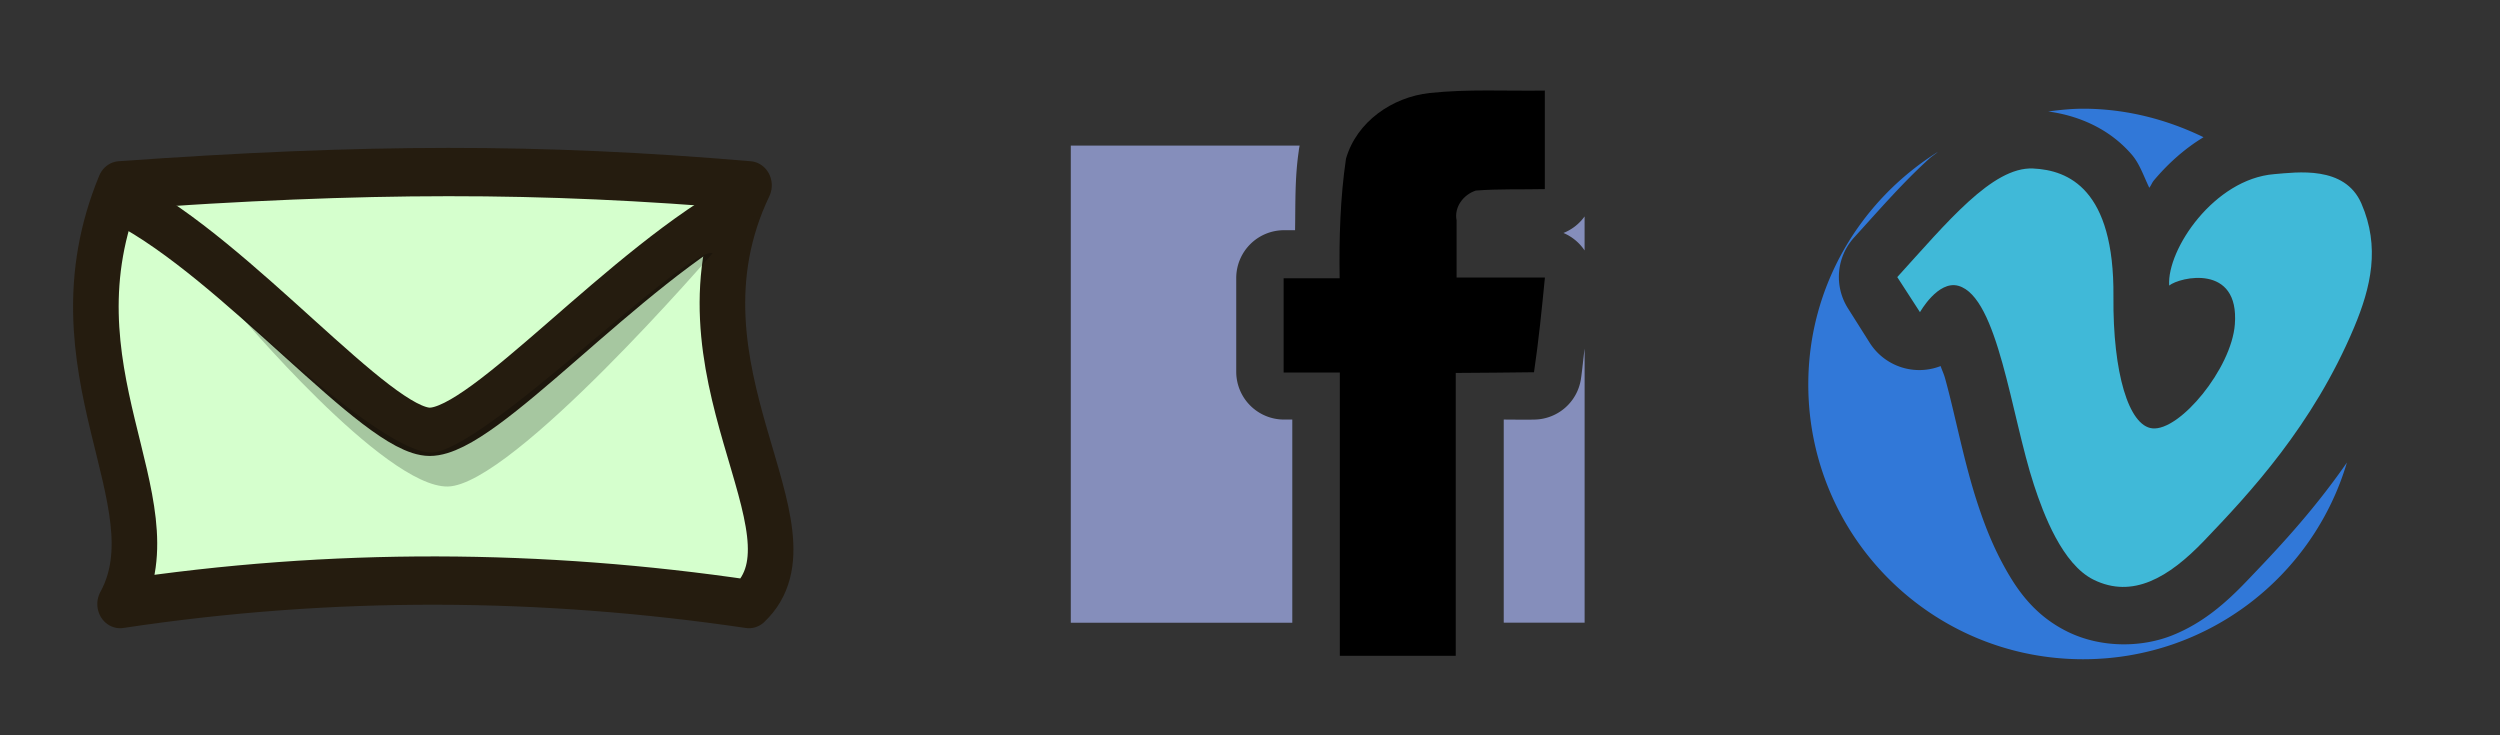 <?xml version="1.0" encoding="UTF-8" standalone="no"?>
<!-- Created with Inkscape (http://www.inkscape.org/) -->

<svg
   xmlns:dc="http://purl.org/dc/elements/1.1/"
   xmlns:cc="http://creativecommons.org/ns#"
   xmlns:rdf="http://www.w3.org/1999/02/22-rdf-syntax-ns#"
   xmlns:svg="http://www.w3.org/2000/svg"
   xmlns="http://www.w3.org/2000/svg"
   xmlns:sodipodi="http://sodipodi.sourceforge.net/DTD/sodipodi-0.dtd"
   xmlns:inkscape="http://www.inkscape.org/namespaces/inkscape"
   width="85"
   height="25"
   id="svg4248"
   version="1.1"
   inkscape:version="0.47 r22583"
   sodipodi:docname="contact_bar.svg"
   inkscape:export-filename="/Users/miles/Sites/milessteele.com/images/contact_bar.png"
   inkscape:export-xdpi="84.705879"
   inkscape:export-ydpi="84.705879">
  <rect width="100%" height="100%" fill="#333333" stroke="none"/>
  <defs
     id="defs4250">
    <inkscape:path-effect
       effect="envelope"
       id="path-effect7964"
       is_visible="true"
       yy="true"
       xx="true"
       bendpath1="m 1.36,1033.792 27.599,0"
       bendpath2="m 28.959,1033.792 0,17.337"
       bendpath3="m 1.36,1051.13 27.599,0"
       bendpath4="m 1.36,1033.792 0,17.337" />
    <inkscape:path-effect
       effect="envelope"
       id="path-effect7961"
       is_visible="true"
       yy="true"
       xx="true"
       bendpath1="m 1.442,1034.859 c 43.354,-9.06 18.224,15.262 27.517,-1.066"
       bendpath2="m 28.959,1033.792 0,17.337"
       bendpath3="m 1.36,1051.13 19.723,-3.856"
       bendpath4="m 1.36,1033.792 0,17.337"
       bendpath3-nodetypes="cc"
       bendpath1-nodetypes="cc" />
    <inkscape:path-effect
       effect="knot"
       id="path-effect7959"
       is_visible="true"
       interruption_width="3"
       prop_to_stroke_width="true"
       add_stroke_width="true"
       add_other_stroke_width="true"
       switcher_size="15"
       crossing_points_vector="6.439 | 1038.968 | 2 | 2 | 0 | 4 | 0 | 4 | 1 | 27.363 | 1036.598 | 2 | 2 | 1 | 2 | 2 | 2 | 1 | 6.439 | 1038.968 | 2 | 2 | 0 | 0 | 4 | 4 | 1 | 6.439 | 1038.968 | 2 | 2 | 0 | 0 | 4 | 4 | 1 | 6.439 | 1038.968 | 2 | 2 | 0 | 0 | 4 | 4 | 1 | 6.439 | 1038.968 | 2 | 2 | 0 | 0 | 4 | 4 | 1 | 6.439 | 1038.968 | 2 | 2 | 0 | 0 | 4 | 4 | 1 | 6.439 | 1038.968 | 2 | 2 | 0 | 0 | 4 | 4 | 1 | 6.439 | 1038.968 | 2 | 2 | 0 | 0 | 4 | 4 | 1 | 6.439 | 1038.968 | 2 | 2 | 0 | 0 | 4 | 4 | 1 | 6.439 | 1038.968 | 2 | 2 | 0 | 0 | 4 | 4 | 1 | 6.439 | 1038.968 | 2 | 2 | 0 | 0 | 4 | 4 | 1 | 6.439 | 1038.968 | 2 | 2 | 0 | 0 | 4 | 4 | 1 | 6.439 | 1038.968 | 2 | 2 | 0 | 0 | 4 | 4 | 1 | 6.439 | 1038.968 | 2 | 2 | 0 | 0 | 4 | 4 | 1 | 6.439 | 1038.968 | 2 | 2 | 0 | 0 | 4 | 4 | 1 | 6.439 | 1038.968 | 2 | 2 | 0 | 0 | 4 | 4 | 1 | 6.439 | 1038.968 | 2 | 2 | 0 | 0 | 4 | 4 | 1 | 6.439 | 1038.968 | 2 | 2 | 0 | 0 | 4 | 4 | 1 | 6.439 | 1038.968 | 2 | 2 | 0 | 0 | 4 | 4 | 1 | 6.439 | 1038.968 | 2 | 2 | 0 | 0 | 4 | 4 | 1 | 6.439 | 1038.968 | 2 | 2 | 0 | 0 | 4 | 4 | 1 | 6.439 | 1038.968 | 2 | 2 | 0 | 0 | 4 | 4 | 1 | 6.439 | 1038.968 | 2 | 2 | 0 | 0 | 4 | 4 | 1 | 6.439 | 1038.968 | 2 | 2 | 0 | 0 | 4 | 4 | 1 | 6.439 | 1038.968 | 2 | 2 | 0 | 0 | 4 | 4 | 1 | 6.439 | 1038.968 | 2 | 2 | 0 | 0 | 4 | 4 | 1 | 6.439 | 1038.968 | 2 | 2 | 0 | 0 | 4 | 4 | 1 | 6.439 | 1038.968 | 2 | 2 | 0 | 0 | 4 | 4 | 1 | 6.439 | 1038.968 | 2 | 2 | 0 | 0 | 4 | 4 | 1 | 6.439 | 1038.968 | 2 | 2 | 0 | 0 | 4 | 4 | 1 | 6.439 | 1038.968 | 2 | 2 | 0 | 0 | 4 | 4 | 1 | 6.439 | 1038.968 | 2 | 2 | 0 | 0 | 4 | 4 | 1 | 6.439 | 1038.968 | 2 | 2 | 0 | 0 | 4 | 4 | 1 | 6.439 | 1038.968 | 2 | 2 | 0 | 0 | 4 | 4 | 1 | 6.439 | 1038.968 | 2 | 2 | 0 | 0 | 4 | 4 | 1 | 6.439 | 1038.968 | 2 | 2 | 0 | 0 | 4 | 4 | 1 | 6.439 | 1038.968 | 2 | 2 | 0 | 0 | 4 | 4 | 1 | 6.439 | 1038.968 | 2 | 2 | 0 | 0 | 4 | 4 | 1 | 6.439 | 1038.968 | 2 | 2 | 0 | 0 | 4 | 4 | 1 | 6.439 | 1038.968 | 2 | 2 | 0 | 0 | 4 | 4 | 1 | 6.439 | 1038.968 | 2 | 2 | 0 | 0 | 4 | 4 | 1 | 6.439 | 1038.968 | 2 | 2 | 0 | 0 | 4 | 4 | 1 | 6.439 | 1038.968 | 2 | 2 | 0 | 0 | 4 | 4 | 1 | 6.439 | 1038.968 | 2 | 2 | 0 | 0 | 4 | 4 | 1 | 6.439 | 1038.968 | 2 | 2 | 0 | 0 | 4 | 4 | 1 | 6.439 | 1038.968 | 2 | 2 | 0 | 0 | 4 | 4 | 1 | 6.439 | 1038.968 | 2 | 2 | 0 | 0 | 4 | 4 | 1 | 6.439 | 1038.968 | 2 | 2 | 0 | 0 | 4 | 4 | 1 | 6.439 | 1038.968 | 2 | 2 | 3 | 5 | 4 | 4 | 1" />
    <inkscape:path-effect
       effect="vonkoch"
       id="path-effect7957"
       is_visible="true"
       ref_path="m 1.36,1042.461 27.599,0"
       generator="m 1.36,1051.13 9.2,0 m 9.2,0 9.2,0"
       similar_only="false"
       nbgenerations="1"
       drawall="true"
       maxComplexity="1000" />
    <inkscape:path-effect
       effect="spiro"
       id="path-effect7955"
       is_visible="true" />
    <inkscape:path-effect
       effect="gears"
       id="path-effect7953"
       is_visible="true"
       teeth="10"
       phi="5" />
    <inkscape:path-effect
       effect="envelope"
       id="path-effect7949"
       is_visible="true"
       yy="true"
       xx="true"
       bendpath1="m 1.36,1033.792 27.599,0"
       bendpath2="m 28.959,1033.792 0,17.337"
       bendpath3="m 1.36,1051.13 62.381,7.465"
       bendpath4="m 1.36,1033.792 0,17.337"
       bendpath3-nodetypes="cc" />
    <linearGradient
       id="linearGradient4813">
      <stop
         style="stop-color:#ffb383;stop-opacity:1;"
         offset="0"
         id="stop4815" />
      <stop
         style="stop-color:#f6af5e;stop-opacity:1;"
         offset="1"
         id="stop4817" />
    </linearGradient>
    <inkscape:perspective
       sodipodi:type="inkscape:persp3d"
       inkscape:vp_x="0 : 526.18109 : 1"
       inkscape:vp_y="0 : 1000 : 0"
       inkscape:vp_z="744.09448 : 526.18109 : 1"
       inkscape:persp3d-origin="372.04724 : 350.78739 : 1"
       id="perspective4256" />
    <inkscape:perspective
       id="perspective7938"
       inkscape:persp3d-origin="0.5 : 0.33333333 : 1"
       inkscape:vp_z="1 : 0.5 : 1"
       inkscape:vp_y="0 : 1000 : 0"
       inkscape:vp_x="0 : 0.5 : 1"
       sodipodi:type="inkscape:persp3d" />
    <inkscape:perspective
       id="perspective8003"
       inkscape:persp3d-origin="0.5 : 0.33333333 : 1"
       inkscape:vp_z="1 : 0.5 : 1"
       inkscape:vp_y="0 : 1000 : 0"
       inkscape:vp_x="0 : 0.5 : 1"
       sodipodi:type="inkscape:persp3d" />
    <inkscape:perspective
       id="perspective8212"
       inkscape:persp3d-origin="0.5 : 0.33333333 : 1"
       inkscape:vp_z="1 : 0.5 : 1"
       inkscape:vp_y="0 : 1000 : 0"
       inkscape:vp_x="0 : 0.5 : 1"
       sodipodi:type="inkscape:persp3d" />
    <inkscape:perspective
       id="perspective8375"
       inkscape:persp3d-origin="0.5 : 0.33333333 : 1"
       inkscape:vp_z="1 : 0.5 : 1"
       inkscape:vp_y="0 : 1000 : 0"
       inkscape:vp_x="0 : 0.5 : 1"
       sodipodi:type="inkscape:persp3d" />
    <filter
       inkscape:collect="always"
       id="filter8466"
       x="-0.207"
       width="1.414"
       y="-0.096"
       height="1.192">
      <feGaussianBlur
         inkscape:collect="always"
         stdDeviation="0.767"
         id="feGaussianBlur8468" />
    </filter>
    <filter
       inkscape:collect="always"
       id="filter8488">
      <feGaussianBlur
         inkscape:collect="always"
         stdDeviation="0.62"
         id="feGaussianBlur8490" />
    </filter>
    <filter
       inkscape:collect="always"
       id="filter8502">
      <feGaussianBlur
         inkscape:collect="always"
         stdDeviation="0.721"
         id="feGaussianBlur8504" />
    </filter>
    <filter
       inkscape:collect="always"
       id="filter8526"
       x="-0.079"
       width="1.159"
       y="-0.131"
       height="1.263">
      <feGaussianBlur
         inkscape:collect="always"
         stdDeviation="0.908"
         id="feGaussianBlur8528" />
    </filter>
    <filter
       inkscape:collect="always"
       id="filter8602"
       x="-0.198"
       width="1.397"
       y="-0.203"
       height="1.406">
      <feGaussianBlur
         inkscape:collect="always"
         stdDeviation="1.584"
         id="feGaussianBlur8604" />
    </filter>
    <filter
       inkscape:collect="always"
       id="filter8606"
       x="-0.218"
       width="1.435"
       y="-0.198"
       height="1.396">
      <feGaussianBlur
         inkscape:collect="always"
         stdDeviation="1.584"
         id="feGaussianBlur8608" />
    </filter>
    <filter
       inkscape:collect="always"
       id="filter8610"
       x="-0.161"
       width="1.322"
       y="-0.267"
       height="1.533">
      <feGaussianBlur
         inkscape:collect="always"
         stdDeviation="1.843"
         id="feGaussianBlur8612" />
    </filter>
  </defs>
  <sodipodi:namedview
     id="base"
     pagecolor="#fff8e6"
     bordercolor="#666666"
     borderopacity="1.0"
     inkscape:pageopacity="0"
     inkscape:pageshadow="2"
     inkscape:zoom="6.6468735"
     inkscape:cx="47.045635"
     inkscape:cy="10.656746"
     inkscape:document-units="px"
     inkscape:current-layer="layer1"
     showgrid="false"
     inkscape:snap-global="false"
     inkscape:window-width="1280"
     inkscape:window-height="752"
     inkscape:window-x="0"
     inkscape:window-y="0"
     inkscape:window-maximized="0" />
  <g
     inkscape:label="Layer 1"
     inkscape:groupmode="layer"
     id="layer1"
     transform="translate(-0.52,-1027.018)">
    <path
       style="fill:#000000"
       d=""
       id="path8218" />
    <g
       transform="matrix(0.835,0,0,0.885,2.48,117.969)"
       id="g8614">
      <path
         inkscape:export-ydpi="90"
         inkscape:export-xdpi="90"
         sodipodi:nodetypes="ccccc"
         id="path8616"
         d="m 2.543,1034.294 c 10.013,-0.672 17.072,-0.688 25.608,0 -3.597,7.101 3.194,13.237 0,16.087 -8.429,-1.174 -16.96,-1.232 -25.608,0 2.285,-3.948 -3.093,-9.027 0,-16.087 z"
         style="fill:#d5ffcd;fill-opacity:1;stroke:#251c0f;stroke-width:1.856;stroke-linecap:butt;stroke-linejoin:round;stroke-miterlimit:4;stroke-opacity:1" />
      <path
         style="fill:none;stroke:#251c0f;stroke-width:1.856;stroke-linecap:butt;stroke-linejoin:round;stroke-miterlimit:4;stroke-opacity:1;stroke-dasharray:none"
         d="m 2.701,1034.905 c 4.641,2.284 10.302,8.858 12.451,8.858 2.238,0 7.875,-6.342 12.882,-8.844"
         id="path8618"
         sodipodi:nodetypes="czz"
         inkscape:export-filename="/Users/miles/Sites/milessteele.com/images/rect4768.png"
         inkscape:export-xdpi="90"
         inkscape:export-ydpi="90" />
      <path
         style="opacity:0.222;fill:#000000;fill-opacity:1;stroke:none"
         d="m 7.256,1039.097 c 0,0 5.885,5.398 7.922,5.463 2.071,0.066 10.347,-7.893 11.493,-7.661 0,0 -8.148,8.921 -10.785,8.966 -2.584,0.044 -8.63,-6.767 -8.63,-6.767 z"
         id="path8620"
         sodipodi:nodetypes="czczc"
         inkscape:export-filename="/Users/miles/Sites/milessteele.com/images/rect4768.png"
         inkscape:export-xdpi="90"
         inkscape:export-ydpi="90" />
    </g>
    <g
       transform="translate(1.738,-2.586)"
       id="g8622">
      <path
         style="fill:#858ebb;fill-opacity:1;stroke:none"
         d="m 35.189,1034.557 0,16.219 7.531,0 0,-3.719 0,-3.188 -0.281,0 a 1.626,1.626 0 0 1 -1.625,-1.625 l 0,-3.188 a 1.626,1.626 0 0 1 1.625,-1.625 l 0.375,0 c 0.016,-0.885 -0.011,-1.765 0.125,-2.688 a 1.626,1.626 0 0 1 0.031,-0.188 l -7.781,0 z m 17.469,2.406 a 1.626,1.626 0 0 1 -0.719,0.562 1.626,1.626 0 0 1 0.719,0.594 l 0,-1.156 z m 0,4.5 c -0.046,0.346 -0.074,0.684 -0.125,1.031 a 1.626,1.626 0 0 1 -1.562,1.375 c -0.351,0.01 -0.711,0 -1.062,0 l 0,6.906 2.75,0 0,-9.312 z"
         id="path8624" />
      <path
         style="fill:#000000;fill-opacity:1"
         d="m 44.337,1042.271 c -0.637,0 -1.274,0 -1.912,0 0,-1.068 0,-2.137 0,-3.205 0.635,0 1.27,0 1.905,0 -0.021,-1.357 0.018,-2.728 0.216,-4.069 0.365,-1.259 1.575,-2.092 2.844,-2.231 1.299,-0.139 2.611,-0.063 3.916,-0.083 0,1.117 0,2.233 0,3.35 -0.781,0.018 -1.565,-0.011 -2.345,0.05 -0.423,0.136 -0.745,0.563 -0.655,1.013 0,0.648 0,1.296 0,1.944 1.001,0 2.002,0 3.003,0 -0.105,1.075 -0.213,2.151 -0.371,3.22 -0.887,0.013 -1.774,0.017 -2.661,0.024 0,3.205 0,6.41 0,9.616 -1.314,0 -2.627,0 -3.941,0 -3e-6,-1.607 6e-6,-3.213 -4e-6,-4.82 0,-1.601 0,-3.205 0,-4.808 z"
         id="path8626"
         sodipodi:nodetypes="cccccscccccccccccc" />
    </g>
    <g
       transform="translate(-3.592,-2.586)"
       id="g8628">
      <path
         inkscape:export-ydpi="90"
         inkscape:export-xdpi="90"
         style="fill:#3178d8;fill-opacity:1;fill-rule:evenodd;stroke:none"
         d="m 74.938,0.938 c -0.408,0 -0.793,0.043 -1.188,0.094 0.878,0.118 2.005,0.494 2.844,1.469 0.269,0.313 0.406,0.738 0.594,1.125 0.063,-0.079 0.09,-0.171 0.156,-0.25 0.454,-0.541 1.017,-1.062 1.688,-1.469 C 77.796,1.306 76.403,0.938 74.938,0.938 z M 70,2.406 c -2.637,1.654 -4.406,4.563 -4.406,7.906 0,5.166 4.177,9.344 9.344,9.344 4.242,0 7.823,-2.817 8.969,-6.688 C 82.716,14.689 81.448,16.01 80.5,17 c -0.715,0.747 -1.488,1.426 -2.531,1.844 -1.043,0.417 -2.423,0.436 -3.562,-0.125 -1.162,-0.572 -1.755,-1.483 -2.188,-2.281 -0.433,-0.798 -0.698,-1.555 -0.875,-2.094 C 70.884,12.943 70.59,11.352 70.25,10.125 70.196,9.929 70.149,9.858 70.094,9.688 A 1.997,1.997 0 0 1 67.688,8.906 l -0.75,-1.188 A 1.997,1.997 0 0 1 67.156,5.312 C 67.97,4.418 68.801,3.455 69.719,2.625 69.806,2.546 69.909,2.486 70,2.406 z"
         id="path8630"
         transform="translate(0,1032.362)" />
      <path
         style="fill:#40b9d8;fill-opacity:1;stroke:none"
         d="m 77.864,1039.312 c -0.08,-1.231 1.532,-3.621 3.569,-3.787 0.776,-0.064 2.4,-0.301 2.965,0.995 0.645,1.482 0.328,2.847 -0.247,4.217 -1.402,3.337 -3.559,5.644 -5.098,7.251 -1.208,1.262 -2.436,1.976 -3.757,1.327 -1.067,-0.525 -1.707,-2.239 -2.029,-3.222 -0.78,-2.377 -1.22,-6.391 -2.569,-6.771 -0.694,-0.196 -1.307,0.896 -1.307,0.896 l -0.772,-1.193 c 1.675,-1.84 3.232,-3.758 4.618,-3.692 1.196,0.056 2.765,0.691 2.732,4.356 -0.023,2.6 0.524,4.395 1.322,4.479 0.933,0.099 2.691,-2.034 2.806,-3.534 0.161,-2.081 -1.872,-1.612 -2.232,-1.322 z"
         id="path8632"
         sodipodi:nodetypes="csssssssccssssc" />
    </g>
  </g>
</svg>
